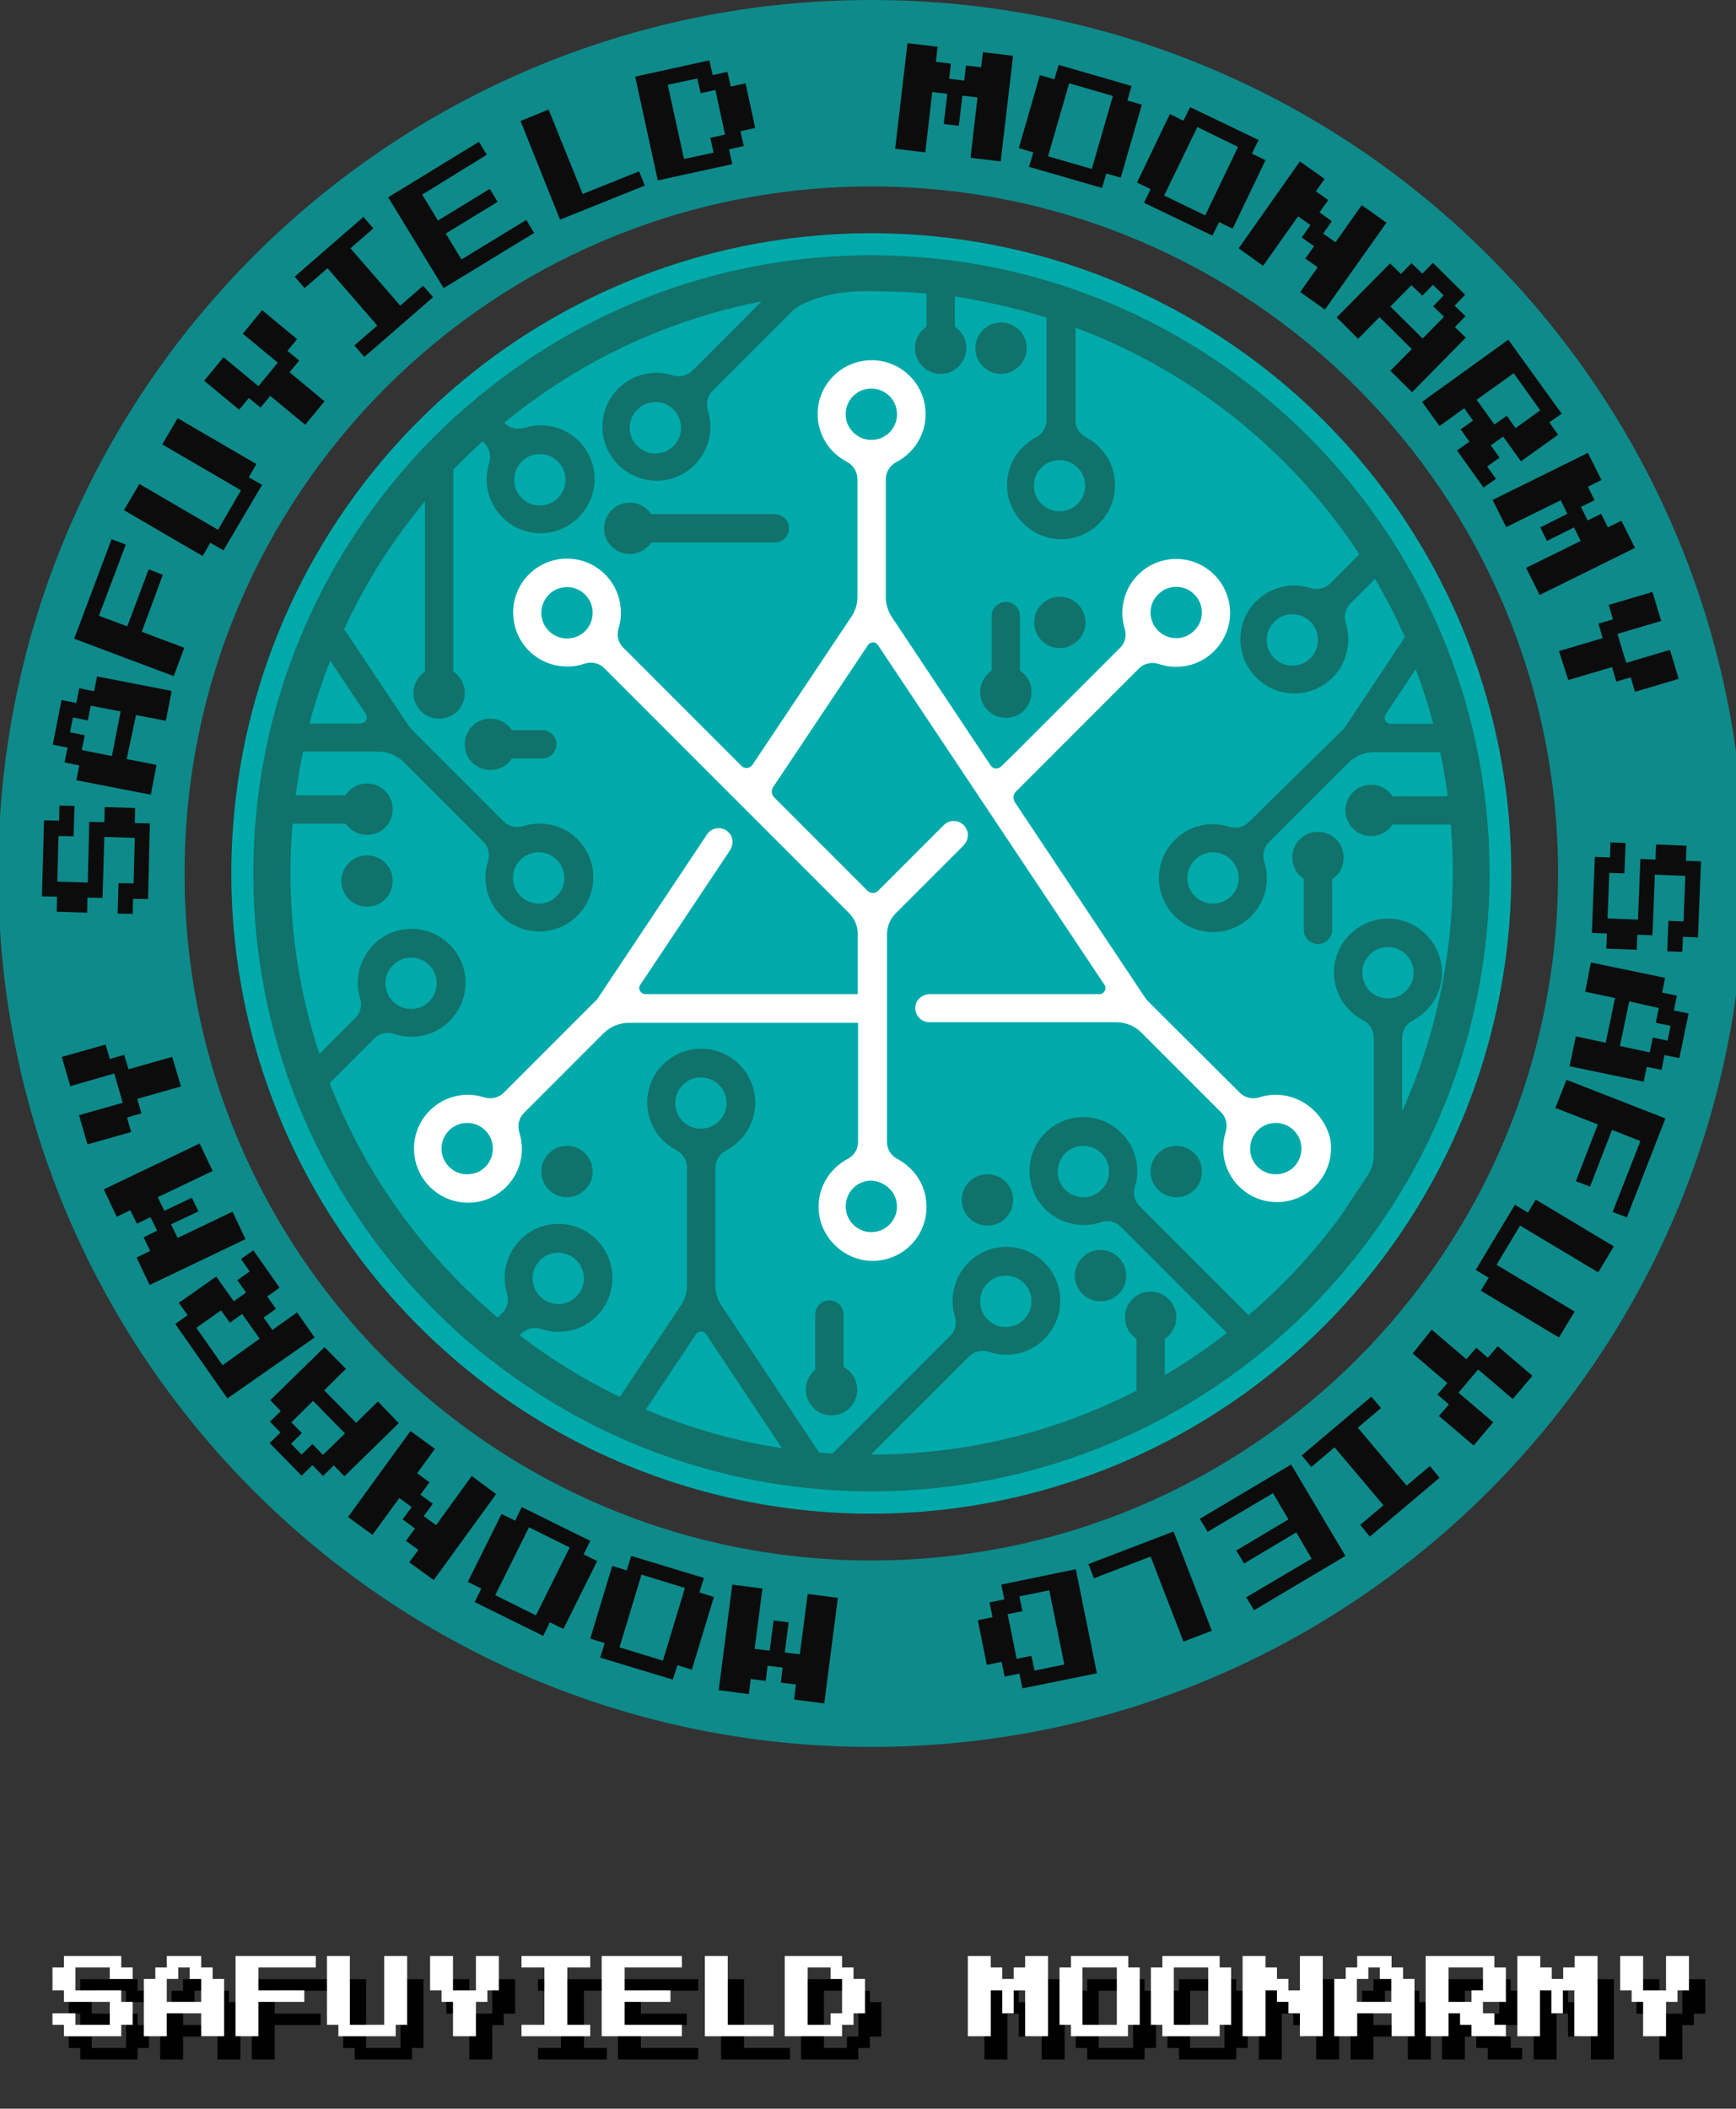 <?xml version="1.0" encoding="utf-8"?>
<!-- Generator: Adobe Illustrator 25.2.1, SVG Export Plug-In . SVG Version: 6.00 Build 0)  -->
<svg version="1.1" id="Capa_1" xmlns="http://www.w3.org/2000/svg" xmlns:xlink="http://www.w3.org/1999/xlink" x="0px" y="0px"
	 viewBox="0 0 575.6 698.9" style="enable-background:new 0 0 575.6 698.9;" xml:space="preserve">
<rect x="0" y="0" width="575.6" height="698.9" fill="#333333" stroke="none"/>
<style type="text/css">
	.st0{enable-background:new    ;}
	.st1{fill:#FFFFFF;}
	.st2{opacity:0.73;}
	.st3{fill:#00AAAA;}
	.st4{fill:#11726B;}
	.st5{fill:#0C0C0C;}
</style>
<g>
	<g>
		<g class="st0">
			<path d="M26.6,682.6v-3.8h-3.8V675h7.6v3.8h11.4v-7.6H26.6v-3.8h-3.8v-7.6h3.8V656h19v3.8h3.8v3.8h-7.6v-3.8H30.4v7.6h15.2v3.8
				h3.8v7.6h-3.8v3.8H26.6z"/>
			<path d="M53.1,682.6v-19h3.8v-3.8h3.8V656h11.4v3.8h3.8v3.8h3.8v19h-7.6V675H60.7v7.6H53.1z M60.7,671.2h11.4v-7.6h-3.8v-3.8
				h-3.8v3.8h-3.8V671.2z"/>
			<path d="M83.5,682.6V656h26.6v3.8h-19v7.6h15.2v3.8H91.1v11.4H83.5z"/>
			<path d="M117.6,682.6v-3.8h-3.8V656h7.6v22.8h11.4V656h7.6v22.8h-3.8v3.8H117.6z"/>
			<path d="M155.6,682.6v-11.4h-3.8v-3.8H148V656h7.6v11.4h7.6V656h7.6v11.4H167v3.8h-3.8v11.4H155.6z"/>
			<path d="M178.4,682.6v-3.8h7.6v-19h-7.6V656h22.8v3.8h-7.6v19h7.6v3.8H178.4z"/>
			<path d="M204.9,682.6V656h26.6v3.8h-19v7.6h15.2v3.8h-15.2v7.6h19v3.8H204.9z"/>
			<path d="M239.1,682.6V656h7.6v22.8h15.2v3.8H239.1z"/>
			<path d="M265.6,682.6V656h19v3.8h3.8v3.8h3.8V675h-3.8v3.8h-3.8v3.8H265.6z M273.2,678.8h7.6V675h3.8v-11.4h-3.8v-3.8h-7.6V678.8
				z"/>
			<path d="M326.4,682.6V656h7.6v3.8h3.8v3.8h3.8v-3.8h3.8V656h7.6v26.6h-7.6v-15.2h-3.8v7.6h-3.8v-7.6h-3.8v15.2H326.4z"/>
			<path d="M360.5,682.6v-3.8h-3.8v-19h3.8V656h19v3.8h3.8v19h-3.8v3.8H360.5z M364.3,678.8h11.4v-19h-11.4V678.8z"/>
			<path d="M390.9,682.6v-3.8h-3.8v-19h3.8V656h19v3.8h3.8v19h-3.8v3.8H390.9z M394.7,678.8H406v-19h-11.4V678.8z"/>
			<path d="M417.4,682.6V656h7.6v3.8h3.8v3.8h3.8v3.8h3.8V656h7.6v26.6h-7.6V675h-3.8v-3.8h-3.8v-3.8H425v15.2H417.4z"/>
			<path d="M447.8,682.6v-19h3.8v-3.8h3.8V656h11.4v3.8h3.8v3.8h3.8v19h-7.6V675h-11.4v7.6H447.8z M455.4,671.2h11.4v-7.6H463v-3.8
				h-3.8v3.8h-3.8V671.2z"/>
			<path d="M478.1,682.6V656h22.8v3.8h3.8v11.4h-7.6v3.8h3.8v3.8h3.8v3.8h-11.4v-3.8h-3.8V675h-3.8v7.6H478.1z M485.7,671.2h7.6
				v-3.8h3.8v-7.6h-11.4V671.2z"/>
			<path d="M508.5,682.6V656h7.6v3.8h3.8v3.8h3.8v-3.8h3.8V656h7.6v26.6h-7.6v-15.2h-3.8v7.6h-3.8v-7.6h-3.8v15.2H508.5z"/>
			<path d="M550.2,682.6v-11.4h-3.8v-3.8h-3.8V656h7.6v11.4h7.6V656h7.6v11.4h-3.8v3.8h-3.8v11.4H550.2z"/>
		</g>
		<g class="st0">
			<path class="st1" d="M21.2,674.9v-3.8h-3.8v-3.8H25v3.8h11.4v-7.6H21.2v-3.8h-3.8v-7.6h3.8v-3.8h19v3.8h3.8v3.8h-7.6v-3.8H25v7.6
				h15.2v3.8h3.8v7.6h-3.8v3.8H21.2z"/>
			<path class="st1" d="M47.7,674.9v-19h3.8v-3.8h3.8v-3.8h11.4v3.8h3.8v3.8h3.8v19h-7.6v-7.6H55.3v7.6H47.7z M55.3,663.5h11.4v-7.6
				h-3.8v-3.8h-3.8v3.8h-3.8V663.5z"/>
			<path class="st1" d="M78.1,674.9v-26.6h26.6v3.8h-19v7.6h15.2v3.8H85.7v11.4H78.1z"/>
			<path class="st1" d="M112.2,674.9v-3.8h-3.8v-22.8h7.6v22.8h11.4v-22.8h7.6v22.8h-3.8v3.8H112.2z"/>
			<path class="st1" d="M150.2,674.9v-11.4h-3.8v-3.8h-3.8v-11.4h7.6v11.4h7.6v-11.4h7.6v11.4h-3.8v3.8h-3.8v11.4H150.2z"/>
			<path class="st1" d="M172.9,674.9v-3.8h7.6v-19h-7.6v-3.8h22.8v3.8h-7.6v19h7.6v3.8H172.9z"/>
			<path class="st1" d="M199.5,674.9v-26.6h26.6v3.8h-19v7.6h15.2v3.8h-15.2v7.6h19v3.8H199.5z"/>
			<path class="st1" d="M233.7,674.9v-26.6h7.6v22.8h15.2v3.8H233.7z"/>
			<path class="st1" d="M260.2,674.9v-26.6h19v3.8h3.8v3.8h3.8v11.4H283v3.8h-3.8v3.8H260.2z M267.8,671.1h7.6v-3.8h3.8v-11.4h-3.8
				v-3.8h-7.6V671.1z"/>
			<path class="st1" d="M320.9,674.9v-26.6h7.6v3.8h3.8v3.8h3.8v-3.8h3.8v-3.8h7.6v26.6h-7.6v-15.2h-3.8v7.6h-3.8v-7.6h-3.8v15.2
				H320.9z"/>
			<path class="st1" d="M355.1,674.9v-3.8h-3.8v-19h3.8v-3.8h19v3.8h3.8v19H374v3.8H355.1z M358.9,671.1h11.4v-19h-11.4V671.1z"/>
			<path class="st1" d="M385.4,674.9v-3.8h-3.8v-19h3.8v-3.8h19v3.8h3.8v19h-3.8v3.8H385.4z M389.2,671.1h11.4v-19h-11.4V671.1z"/>
			<path class="st1" d="M412,674.9v-26.6h7.6v3.8h3.8v3.8h3.8v3.8h3.8v-11.4h7.6v26.6H431v-7.6h-3.8v-3.8h-3.8v-3.8h-3.8v15.2H412z"
				/>
			<path class="st1" d="M442.4,674.9v-19h3.8v-3.8h3.8v-3.8h11.4v3.8h3.8v3.8h3.8v19h-7.6v-7.6h-11.4v7.6H442.4z M449.9,663.5h11.4
				v-7.6h-3.8v-3.8h-3.8v3.8h-3.8V663.5z"/>
			<path class="st1" d="M472.7,674.9v-26.6h22.8v3.8h3.8v11.4h-7.6v3.8h3.8v3.8h3.8v3.8h-11.4v-3.8h-3.8v-3.8h-3.8v7.6H472.7z
				 M480.3,663.5h7.6v-3.8h3.8v-7.6h-11.4V663.5z"/>
			<path class="st1" d="M503.1,674.9v-26.6h7.6v3.8h3.8v3.8h3.8v-3.8h3.8v-3.8h7.6v26.6H522v-15.2h-3.8v7.6h-3.8v-7.6h-3.8v15.2
				H503.1z"/>
			<path class="st1" d="M544.8,674.9v-11.4H541v-3.8h-3.8v-11.4h7.6v11.4h7.6v-11.4h7.6v11.4h-3.8v3.8h-3.8v11.4H544.8z"/>
		</g>
	</g>
</g>
<g>
	<g class="st2">
		<g>
			<path class="st3" d="M288.9,0C129,0-0.6,129.6-0.6,289.5C-0.6,449.4,129,579,288.9,579c159.9,0,289.5-129.6,289.5-289.5
				C578.4,129.6,448.8,0,288.9,0z M288.9,517.2c-125.7,0-227.7-101.9-227.7-227.7c0-125.7,101.9-227.7,227.7-227.7
				c125.7,0,227.7,101.9,227.7,227.7C516.6,415.2,414.7,517.2,288.9,517.2z"/>
		</g>
	</g>
	<g>
		<g>
			<circle class="st3" cx="288.9" cy="289.5" r="212.2"/>
		</g>
		<g>
			<path class="st1" d="M425.9,363.1c-2.9-0.5-5.8-0.2-8.3,0.6c-2.3,0.7-4.8,0.2-6.5-1.5L381,332.2c-0.6-0.6-1.1-1.2-1.5-1.8
				l-43-64.5c-0.7-1.1-0.6-2.6,0.3-3.5l5.1-5.1l35.8-35.8c1.7-1.7,4.3-2.2,6.6-1.4c2.9,1,6.1,1.2,9.5,0.5
				c7.1-1.5,12.6-7.4,13.8-14.5c2-12.2-8.5-22.6-20.6-20.6c-7.4,1.2-13.4,7.2-14.6,14.6c-0.5,2.9-0.3,5.7,0.5,8.2
				c0.7,2.3,0.2,4.7-1.5,6.4l-34.7,34.7L332,254c-1.1,1.1-2.8,0.9-3.6-0.4l-32.7-49.1c-1.3-2-2-4.3-2-6.6v-39c0-2.5,1.4-4.7,3.6-5.8
				c6.6-3.5,10.8-10.9,9.3-19.1c-1.3-7.2-7-12.9-14.2-14.3c-11.3-2.1-21.3,6.6-21.3,17.5c0,6.9,3.9,12.8,9.6,15.8
				c2.2,1.1,3.6,3.4,3.6,5.8v39c0,2.4-0.7,4.7-2,6.6l-32.8,49.1c-0.8,1.2-2.6,1.4-3.6,0.4l-39.3-39.3c-1.7-1.7-2.2-4.1-1.5-6.4
				c0.8-2.5,1-5.3,0.5-8.2c-1.2-7.4-7.2-13.4-14.6-14.6c-12.2-2-22.6,8.4-20.6,20.6c1.1,7.1,6.7,13,13.8,14.5
				c3.4,0.7,6.6,0.5,9.5-0.5c2.3-0.8,4.9-0.3,6.6,1.4l81.2,81.2c1.9,1.9,2.9,4.4,2.9,7v19.9h-70.4c-1.6,0-2.6-1.8-1.7-3.1l29.7-44.5
				c1-1.5,1.2-3.6,0.3-5.1c-1.9-3.1-6.1-3-7.9-0.2l-35.8,53.7c-0.4,0.7-0.9,1.3-1.5,1.8l-30.1,30.1c-1.7,1.7-4.2,2.2-6.5,1.5
				c-2.6-0.8-5.4-1.1-8.3-0.6c-7.5,1.2-13.5,7.2-14.7,14.7c-1.9,12.1,8.4,22.5,20.6,20.6c7.5-1.2,13.5-7.2,14.7-14.7
				c0.5-2.9,0.2-5.8-0.6-8.3c-0.7-2.3-0.2-4.8,1.5-6.5l26.4-26.4c2.2-2.2,5.3-3.5,8.4-3.5h76v39.5c0,2.4-1.3,4.5-3.4,5.6
				c-2.3,1.2-4.3,2.9-5.9,4.9c-2.4,3.1-3.8,6.9-3.8,11.1c0.1,9.5,7.9,17.5,17.4,17.8c10.1,0.3,18.4-7.8,18.4-17.9
				c0-4.2-1.4-8-3.8-11c-1.6-2-3.6-3.7-5.9-4.9c-2.1-1.1-3.4-3.2-3.4-5.6v-68.8c0-2.6,1-5.1,2.9-7l6.5-6.5l15.9-15.9
				c1.4-1.4,2-3.6,1.1-5.4c-1.4-3.1-5.3-3.7-7.6-1.4l-21.8,21.8c-0.9,0.9-2.4,0.9-3.4,0l-31-31c-0.9-0.9-1.1-2.4-0.3-3.5l31.4-47
				c0.8-1.2,2.5-1.2,3.3,0l75.1,112.6c0.9,1.3-0.1,3.1-1.7,3.1h-56.1c-2.2,0-4.3,1.4-4.8,3.5c-0.7,3.1,1.6,5.8,4.5,5.8h62
				c3.2,0,6.2,1.3,8.4,3.5l26.4,26.4c1.7,1.7,2.2,4.2,1.5,6.5c-0.8,2.6-1.1,5.4-0.6,8.3c1.2,7.5,7.2,13.5,14.7,14.7
				c12.1,1.9,22.5-8.4,20.6-20.6C439.4,370.3,433.4,364.3,425.9,363.1L425.9,363.1z M387.7,194.8c6.5-1.7,12.2,4.1,10.5,10.5
				c-0.8,2.8-3.1,5.1-5.9,5.9c-6.5,1.7-12.2-4-10.5-10.5C382.6,197.9,384.9,195.6,387.7,194.8L387.7,194.8z M190.3,211.3
				c-6.5,1.7-12.2-4-10.5-10.5c0.8-2.8,3-5.1,5.9-5.9c6.5-1.7,12.2,4,10.5,10.5C195.4,208.3,193.1,210.6,190.3,211.3L190.3,211.3z
				 M157.2,388.9c-6.5,1.7-12.2-4-10.5-10.5c0.8-2.8,3-5.1,5.9-5.9c6.5-1.7,12.2,4,10.5,10.5C162.3,385.9,160,388.2,157.2,388.9
				L157.2,388.9z M296.5,396.1c0.6,1.2,0.9,2.5,0.9,3.8c0,5.1-4.5,9.1-9.7,8.4c-2.7-0.4-5.1-2.1-6.4-4.6c-1.3-2.7-1.1-5.4,0-7.7
				c1.4-2.8,4.3-4.7,7.6-4.7C292.2,391.5,295.1,393.4,296.5,396.1L296.5,396.1z M280.7,139.6c-1.7-6.5,4-12.2,10.5-10.5
				c2.8,0.8,5.1,3,5.9,5.9c1.7,6.5-4,12.2-10.5,10.5C283.8,144.7,281.5,142.4,280.7,139.6L280.7,139.6z M425.3,388.9
				c-6.5,1.7-12.2-4-10.5-10.5c0.8-2.8,3-5.1,5.9-5.9c6.5-1.7,12.2,4,10.5,10.5C430.4,385.9,428.1,388.2,425.3,388.9"/>
		</g>
		<g>
			<g>
				<g>
					<path class="st4" d="M288.9,84.6c-52.6,0-100.6,19.9-136.9,52.6c-0.2,0.2-0.5,0.4-0.8,0.6l0,0C110,175.4,84,229.5,84,289.5
						c0,62.4,28.1,118.4,72.2,156c0.1,0.1,0.2,0.1,0.3,0.2c0.9,0.8,1.9,1.6,2.8,2.3c0.5,0.4,1,0.8,1.6,1.3c0.8,0.7,1.7,1.4,2.6,2
						c0,0,0.1,0.1,0.1,0.1c17.3,13.4,36.9,24.2,58,31.5c21.1,7.4,43.8,11.4,67.4,11.4c113,0,204.9-91.9,204.9-204.9
						S401.9,84.6,288.9,84.6z M475.2,239.9h-14.1c-1.6,0-2.5-1.8-1.7-3.1l10-15C471.6,227.6,473.6,233.7,475.2,239.9z M109.5,219
						l11.8,17.7c0.9,1.3-0.1,3.1-1.7,3.1h-17C104.5,232.7,106.8,225.8,109.5,219z M214.1,467.2l16.7-25c0.8-1.2,2.5-1.2,3.3,0
						l25.2,37.8C243.5,477.6,228.4,473.2,214.1,467.2z M230.1,373.8c-2.8-0.8-5.1-3-5.9-5.9c-1.7-6.5,4-12.2,10.5-10.5
						c2.8,0.8,5.1,3,5.9,5.9C242.3,369.7,236.6,375.5,230.1,373.8z M457.9,330.6c-2.8-0.7-5.1-3-5.9-5.9c-1.7-6.5,4-12.2,10.5-10.5
						c2.8,0.8,5.1,3,5.9,5.9C470.1,326.5,464.4,332.3,457.9,330.6z M464.9,344c0-2.5,1.4-4.7,3.6-5.8c6.6-3.5,10.8-10.9,9.3-19.1
						c-1.3-7.1-7-12.9-14.2-14.3c-11.3-2.1-21.3,6.6-21.3,17.5c0,6.9,3.9,12.8,9.6,15.8c2.2,1.1,3.6,3.4,3.6,5.8v39
						c0,2.4-0.7,4.7-2,6.6l-9,13.6c-8.9,12.1-19.1,23.1-30.5,32.8l-36.2-36.2c-1.7-1.7-2.2-4.2-1.5-6.4c0.8-2.5,1-5.3,0.5-8.2
						c-1.2-7.4-7.2-13.3-14.6-14.6c-12.2-2-22.6,8.4-20.6,20.6c1.1,7.1,6.7,13,13.8,14.5c3.4,0.7,6.6,0.5,9.5-0.5
						c2.3-0.8,4.9-0.3,6.6,1.4l35.3,35.3c-32.6,25.3-73.5,40.3-117.8,40.3h-0.2l32.6-32.6c1.7-1.7,4.3-2.2,6.6-1.4
						c2.9,1,6.1,1.2,9.5,0.5c7.1-1.5,12.6-7.4,13.8-14.5c2-12.2-8.5-22.6-20.6-20.6c-7.4,1.2-13.3,7.2-14.6,14.6
						c-0.5,2.9-0.3,5.7,0.5,8.2c0.7,2.3,0.2,4.7-1.5,6.4L276,481.8c-1.5-0.1-3-0.2-4.4-0.4l-32.4-48.7c-1.3-2-2-4.3-2-6.6v-39
						c0-2.5,1.4-4.7,3.6-5.8c6.6-3.5,10.8-10.9,9.3-19.1c-1.3-7.2-7-12.9-14.2-14.3c-11.4-2.1-21.3,6.6-21.3,17.5
						c0,6.9,3.9,12.8,9.6,15.8c2.2,1.1,3.6,3.4,3.6,5.8v39c0,2.4-0.7,4.7-2,6.6l-20.3,30.4c-11.8-5.7-22.9-12.6-33.2-20.4l0.7-0.7
						c1.7-1.7,4.3-2.2,6.6-1.4c2.9,1,6.1,1.2,9.5,0.5c7.1-1.5,12.6-7.4,13.7-14.5c2-12.2-8.5-22.6-20.6-20.6
						c-7.4,1.2-13.4,7.2-14.6,14.6c-0.5,2.9-0.3,5.6,0.5,8.2c0.7,2.3,0.2,4.7-1.5,6.4l-1.6,1.6c-24.5-20.7-43.9-47.3-55.7-77.7
						l14.9-14.9c1.7-1.7,4.3-2.2,6.6-1.4c2.9,1,6.1,1.2,9.5,0.5c7.1-1.5,12.6-7.4,13.8-14.5c2-12.2-8.5-22.6-20.6-20.6
						c-7.4,1.2-13.3,7.2-14.6,14.6c-0.5,2.9-0.3,5.6,0.5,8.2c0.7,2.3,0.2,4.7-1.5,6.4l-12,12c-6.2-18.9-9.6-39-9.6-59.9
						c0-13.8,1.5-27.3,4.2-40.3h24.9c3.2,0,6.2,1.3,8.5,3.5l26.4,26.4c1.7,1.7,2.2,4.2,1.5,6.5c-0.8,2.6-1.1,5.4-0.6,8.3
						c1.2,7.5,7.2,13.5,14.7,14.7c12.1,1.9,22.5-8.4,20.6-20.6c-1.2-7.5-7.2-13.5-14.7-14.7c-2.9-0.5-5.8-0.2-8.3,0.6
						c-2.3,0.7-4.8,0.2-6.5-1.5l-30.1-30.1c-0.6-0.6-1.1-1.2-1.5-1.8l-21.3-31.9c11-23.8,26.7-44.9,45.9-62.2l0.7,0.7
						c1.7,1.7,2.2,4.2,1.5,6.5c-0.8,2.6-1.1,5.4-0.6,8.3c1.2,7.4,7.2,13.5,14.7,14.7c12.1,1.9,22.5-8.4,20.6-20.6
						c-1.2-7.5-7.2-13.5-14.7-14.7c-2.9-0.5-5.8-0.2-8.3,0.6c-2.3,0.7-4.8,0.2-6.5-1.5l-0.2-0.2c24.2-19.9,53.4-34,85.3-40.2l-23,23
						c-1.7,1.7-4.2,2.2-6.5,1.5c-2.6-0.8-5.4-1.1-8.3-0.6c-7.5,1.2-13.5,7.2-14.7,14.7c-2,12.1,8.4,22.5,20.6,20.6
						c7.5-1.2,13.5-7.2,14.7-14.7c0.5-2.9,0.2-5.8-0.6-8.3c-0.7-2.3-0.2-4.8,1.5-6.5l26.4-26.4c0.5-0.5,1-0.9,1.6-1.3
						c0.7-0.5,1.4-0.9,2.2-1.2c0.1,0,0.1-0.1,0.2-0.1c4.7-2.3,11.4-4.1,20.6-4.1c24.9,0,37.4,3.2,37.4,3.2
						c7.6,1.4,15.1,3.3,22.4,5.6v34c0,2.3-1.3,4.5-3.4,5.6c-2.3,1.2-4.3,2.9-5.9,4.9c-2.4,3-3.8,6.9-3.8,11.1
						c0.1,9.5,7.9,17.5,17.4,17.8c10.1,0.3,18.4-7.8,18.4-17.9c0-4.2-1.4-8-3.8-11c-1.6-2-3.6-3.7-5.9-4.9c-2.1-1.1-3.4-3.2-3.4-5.6
						v-30.7c38.8,14.5,71.7,41,94.1,75.1l-9.7,9.7c-1.7,1.7-4.2,2.2-6.5,1.5c-2.6-0.8-5.4-1.1-8.3-0.6c-7.5,1.2-13.5,7.2-14.7,14.7
						c-1.9,12.1,8.4,22.5,20.6,20.6c7.5-1.2,13.5-7.2,14.7-14.7c0.5-3,0.2-5.8-0.6-8.3c-0.7-2.3-0.2-4.8,1.5-6.5l8.2-8.2
						c3.7,6.2,7,12.6,9.9,19.3l-19.5,29.3c-0.4,0.7-0.9,1.3-1.5,1.8L414,272.5c-1.7,1.7-4.2,2.2-6.5,1.5c-2.6-0.8-5.4-1.1-8.3-0.6
						c-7.4,1.2-13.5,7.2-14.7,14.7c-1.9,12.1,8.4,22.5,20.6,20.6c7.5-1.2,13.5-7.2,14.7-14.7c0.5-3,0.2-5.8-0.6-8.3
						c-0.7-2.3-0.2-4.8,1.5-6.5l26.4-26.4c2.2-2.2,5.3-3.5,8.4-3.5h22c2.8,13,4.2,26.5,4.2,40.3c0,28-6,54.7-16.8,78.7V344z
						 M367.4,390.6c-0.8,2.8-3,5.1-5.9,5.9c-6.5,1.7-12.2-4-10.5-10.5c0.8-2.8,3-5.1,5.9-5.9C363.4,378.4,369.2,384.1,367.4,390.6z
						 M325.3,429c0.7-2.8,3-5.1,5.9-5.9c6.5-1.7,12.2,4,10.5,10.5c-0.8,2.8-3,5.1-5.9,5.9C329.3,441.3,323.6,435.5,325.3,429z
						 M176.9,421.4c0.8-2.8,3-5.1,5.9-5.9c6.5-1.7,12.2,4.1,10.5,10.5c-0.8,2.8-3.1,5.1-5.9,5.9C181,433.6,175.2,427.9,176.9,421.4z
						 M128.1,323.6c0.8-2.8,3.1-5.1,5.9-5.9c6.5-1.7,12.2,4,10.5,10.5c-0.8,2.8-3,5.1-5.9,5.9C132.1,335.8,126.4,330,128.1,323.6z
						 M170.4,288.7c0.7-2.8,3-5.1,5.9-5.9c6.5-1.7,12.2,4,10.5,10.5c-0.8,2.8-3.1,5.1-5.9,5.9C174.4,300.9,168.7,295.1,170.4,288.7z
						 M170.8,156.7c0.8-2.8,3-5.1,5.9-5.9c6.5-1.7,12.2,4,10.5,10.5c-0.8,2.8-3,5.1-5.9,5.9C174.8,169,169.1,163.2,170.8,156.7z
						 M225.5,144.1c-0.8,2.8-3,5.1-5.9,5.9c-6.5,1.7-12.2-4.1-10.5-10.5c0.8-2.8,3-5.1,5.9-5.9C221.5,131.8,227.2,137.6,225.5,144.1
						z M351.3,152.5c3.3,0,6.2,1.9,7.6,4.7c0.6,1.2,0.9,2.5,0.9,3.8c0,5.1-4.5,9.1-9.7,8.4c-2.7-0.4-5.1-2.1-6.4-4.6
						c-1.3-2.7-1.1-5.4,0-7.7C345.2,154.4,348,152.5,351.3,152.5z M436.7,214.4c-0.8,2.8-3,5.1-5.9,5.9c-6.5,1.7-12.2-4-10.5-10.5
						c0.8-2.8,3-5.1,5.9-5.9C432.7,202.2,438.4,207.9,436.7,214.4z M410.4,293.3c-0.8,2.8-3,5.1-5.9,5.9c-6.5,1.7-12.2-4-10.5-10.5
						c0.8-2.8,3-5.1,5.9-5.9C406.3,281.1,412.1,286.8,410.4,293.3z"/>
				</g>
			</g>
			<g>
				<g>
					<path class="st4" d="M164.9,254.9L164.9,254.9c-6.5,1.7-12.2-4-10.5-10.5c0.8-2.8,3-5.1,5.9-5.9c6.5-1.7,12.2,4,10.5,10.5
						C170,251.9,167.7,254.2,164.9,254.9"/>
				</g>
			</g>
			<g>
				<g>
					<path class="st4" d="M211.1,183.3L211.1,183.3c-6.5,1.7-12.2-4-10.5-10.5c0.8-2.8,3-5.1,5.9-5.9c6.5-1.7,12.2,4,10.5,10.5
						C216.3,180.2,214,182.5,211.1,183.3"/>
				</g>
			</g>
			<g>
				<g>
					<path class="st4" d="M147.9,237.9L147.9,237.9c-6.5,1.7-12.2-4-10.5-10.5c0.8-2.8,3-5.1,5.9-5.9c6.5-1.7,12.2,4,10.5,10.5
						C153,234.9,150.7,237.2,147.9,237.9"/>
				</g>
			</g>
			<g>
				<g>
					<path class="st4" d="M329.7,405.9L329.7,405.9c-6.5,1.7-12.2-4-10.5-10.5c0.8-2.8,3-5.1,5.9-5.9c6.5-1.7,12.2,4,10.5,10.5
						C334.8,402.9,332.5,405.2,329.7,405.9"/>
				</g>
			</g>
			<g>
				<g>
					<path class="st4" d="M456.9,276.8L456.9,276.8c-6.5,1.7-12.2-4-10.5-10.5c0.8-2.8,3-5.1,5.9-5.9c6.5-1.7,12.2,4,10.5,10.5
						C462,273.8,459.7,276,456.9,276.8"/>
				</g>
			</g>
			<g>
				<g>
					<path class="st4" d="M439.3,292.4L439.3,292.4c-6.5,1.7-12.2-4-10.5-10.5c0.8-2.8,3-5.1,5.9-5.9c6.5-1.7,12.2,4,10.5,10.5
						C444.5,289.4,442.2,291.7,439.3,292.4"/>
				</g>
			</g>
			<g>
				<g>
					<path class="st4" d="M334.2,123.6L334.2,123.6c-6.5,1.7-12.2-4-10.5-10.5c0.8-2.8,3-5.1,5.9-5.9c6.5-1.7,12.2,4,10.5,10.5
						C339.3,120.5,337,122.8,334.2,123.6"/>
				</g>
			</g>
			<g>
				<g>
					<path class="st4" d="M335.8,237.6L335.8,237.6c-6.5,1.7-12.2-4-10.5-10.5c0.8-2.8,3-5.1,5.9-5.9c6.5-1.7,12.2,4,10.5,10.5
						C340.9,234.6,338.6,236.9,335.8,237.6"/>
				</g>
			</g>
			<g>
				<g>
					<path class="st4" d="M353.7,214.5L353.7,214.5c-6.5,1.7-12.2-4-10.5-10.5c0.8-2.8,3-5.1,5.9-5.9c6.5-1.7,12.2,4,10.5,10.5
						C358.8,211.4,356.5,213.7,353.7,214.5"/>
				</g>
			</g>
			<g>
				<g>
					<path class="st4" d="M190.3,396.5L190.3,396.5c-6.5,1.7-12.2-4-10.5-10.5c0.8-2.8,3-5.1,5.9-5.9c6.5-1.7,12.2,4,10.5,10.5
						C195.4,393.4,193.1,395.7,190.3,396.5"/>
				</g>
			</g>
			<g>
				<g>
					<path class="st4" d="M124,300.2L124,300.2c-6.5,1.7-12.2-4-10.5-10.5c0.8-2.8,3-5.1,5.9-5.9c6.5-1.7,12.2,4,10.5,10.5
						C129.1,297.2,126.8,299.5,124,300.2"/>
				</g>
			</g>
			<g>
				<g>
					<path class="st4" d="M124,276.4L124,276.4c-6.5,1.7-12.2-4-10.5-10.5c0.8-2.8,3-5.1,5.9-5.9c6.5-1.7,12.2,4,10.5,10.5
						C129.1,273.4,126.8,275.7,124,276.4"/>
				</g>
			</g>
			<g>
				<g>
					<path class="st4" d="M367.2,431L367.2,431c-6.5,1.7-12.2-4-10.5-10.5c0.8-2.8,3-5.1,5.9-5.9c6.5-1.7,12.2,4,10.5,10.5
						C372.3,428,370,430.3,367.2,431"/>
				</g>
			</g>
			<g>
				<g>
					<path class="st4" d="M392.3,396.5L392.3,396.5c-6.5,1.7-12.2-4-10.5-10.5c0.8-2.8,3-5.1,5.9-5.9c6.5-1.7,12.2,4,10.5,10.5
						C397.5,393.4,395.2,395.7,392.3,396.5"/>
				</g>
			</g>
			<g>
				<g>
					<path class="st4" d="M383.8,444.8L383.8,444.8c-6.5,1.7-12.2-4-10.5-10.5c0.8-2.8,3-5.1,5.9-5.9c6.5-1.7,12.2,4,10.5,10.5
						C388.9,441.8,386.7,444.1,383.8,444.8"/>
				</g>
			</g>
			<g>
				<g>
					<path class="st4" d="M278,468.8L278,468.8c-6.5,1.7-12.2-4-10.5-10.5c0.8-2.8,3-5.1,5.9-5.9c6.5-1.7,12.2,4,10.5,10.5
						C283.1,465.8,280.8,468.1,278,468.8"/>
				</g>
			</g>
			<g>
				<g>
					<path class="st4" d="M314.2,123.6L314.2,123.6c-6.5,1.7-12.2-4-10.5-10.5c0.8-2.8,3-5.1,5.9-5.9c6.5-1.7,12.2,4,10.5,10.5
						C319.3,120.5,317,122.8,314.2,123.6"/>
				</g>
			</g>
			<g>
				<rect x="89.2" y="263.6" class="st4" width="26.9" height="9.4"/>
			</g>
			<g>
				<rect x="455.3" y="263.9" class="st4" width="26.9" height="9.4"/>
			</g>
			<g>
				<rect x="376.8" y="438.7" class="st4" width="9.4" height="26.9"/>
			</g>
			<g>
				<path class="st4" d="M328.8,221.7v-17.5c0-2.6,2.1-4.7,4.7-4.7l0,0c2.6,0,4.7,2.1,4.7,4.7v17.5c0,2.6-2.1,4.7-4.7,4.7l0,0
					C330.9,226.4,328.8,224.3,328.8,221.7z"/>
			</g>
			<g>
				<path class="st4" d="M179.8,251.4h-17.5c-2.6,0-4.7-2.1-4.7-4.7v0c0-2.6,2.1-4.7,4.7-4.7h17.5c2.6,0,4.7,2.1,4.7,4.7v0
					C184.5,249.3,182.4,251.4,179.8,251.4z"/>
			</g>
			<g>
				<path class="st4" d="M256.9,179.8h-43.5c-2.6,0-4.7-2.1-4.7-4.7v0c0-2.6,2.1-4.7,4.7-4.7h43.5c2.6,0,4.7,2.1,4.7,4.7v0
					C261.6,177.7,259.5,179.8,256.9,179.8z"/>
			</g>
			<g>
				<path class="st4" d="M432.3,308.2v-17.5c0-2.6,2.1-4.7,4.7-4.7l0,0c2.6,0,4.7,2.1,4.7,4.7v17.5c0,2.6-2.1,4.7-4.7,4.7l0,0
					C434.4,312.9,432.3,310.8,432.3,308.2z"/>
			</g>
			<g>
				<path class="st4" d="M270.3,453.2v-17.5c0-2.6,2.1-4.7,4.7-4.7h0c2.6,0,4.7,2.1,4.7,4.7v17.5c0,2.6-2.1,4.7-4.7,4.7h0
					C272.4,457.9,270.3,455.8,270.3,453.2z"/>
			</g>
			<g>
				<rect x="140.9" y="150.3" class="st4" width="9.4" height="77.7"/>
			</g>
			<g>
				<rect x="307.2" y="89.9" class="st4" width="9.4" height="28.2"/>
			</g>
		</g>
	</g>
	<g>
		<path class="st5" d="M49.1,298l-5-0.1l-0.1,5l-5-0.1l0.3-10.1l5,0.1l0.4-15.1l-10.1-0.3L34,297.6l-5-0.1l-0.1,5l-10.1-0.3l0.1-5
			l-5-0.1l0.7-25.2l5,0.1l0.1-5l5,0.1l-0.3,10.1l-5-0.1l-0.4,15.1l10.1,0.3l0.5-20.1l5,0.1l0.1-5l10.1,0.3l-0.1,5l5,0.1L49.1,298z"
			/>
		<path class="st5" d="M50,263.4l-24.7-4.8l1-4.9l-4.9-1l1-4.9l-4.9-1l2.9-14.8l4.9,1l1-4.9l4.9,1l1-4.9l24.7,4.8l-1.9,9.9l-9.9-1.9
			L42,251.6l9.9,1.9L50,263.4z M37.1,250.6l2.9-14.8l-9.9-1.9l-1,4.9l-4.9-1l-1,4.9l4.9,1l-1,4.9L37.1,250.6z"/>
		<path class="st5" d="M57.6,224.1l-33-12.4l12.4-33l4.7,1.8l-8.9,23.6l9.4,3.5l7.1-18.9l4.7,1.8L47,209.4l14.1,5.3L57.6,224.1z"/>
		<path class="st5" d="M74.1,182.4l-4.4-2.5l-2.5,4.4l-26.1-15.2l5.1-8.7l26.1,15.2l7.6-13.1l-26.1-15.2l5.1-8.7L85,153.8l-2.5,4.4
			l4.4,2.5L74.1,182.4z"/>
		<path class="st5" d="M101.2,140.8l-11.6-9.6l-3.2,3.9l-3.9-3.2l-3.2,3.9l-11.6-9.6l6.4-7.8l11.6,9.6l6.4-7.8l-11.6-9.6l6.4-7.8
			l11.6,9.6l-3.2,3.9l3.9,3.2l-3.2,3.9l11.6,9.6L101.2,140.8z"/>
		<path class="st5" d="M120.8,118.3l-3.3-3.8l7.6-6.6l-16.5-19l-7.6,6.6l-3.3-3.8l22.8-19.8l3.3,3.8l-7.6,6.6l16.5,19l7.6-6.6
			l3.3,3.8L120.8,118.3z"/>
		<path class="st5" d="M147.1,95.5l-18.4-30.1L158.8,47l2.6,4.3L140,64.5l5.2,8.6l17.2-10.5l2.6,4.3l-17.2,10.5l5.2,8.6l21.5-13.1
			l2.6,4.3L147.1,95.5z"/>
		<path class="st5" d="M185.7,72.8l-13.1-32.7l9.3-3.8l11.3,28l18.7-7.5l1.9,4.7L185.7,72.8z"/>
		<path class="st5" d="M218.1,59.8l-7.5-34.4l24.6-5.4l1.1,4.9l4.9-1.1l1.1,4.9l4.9-1.1l3.2,14.8l-4.9,1.1l1.1,4.9l-4.9,1.1l1.1,4.9
			L218.1,59.8z M226.8,52.7l9.8-2.1l-1.1-4.9l4.9-1.1l-3.2-14.8l-4.9,1.1l-1.1-4.9l-9.8,2.1L226.8,52.7z"/>
		<path class="st5" d="M296.8,49.3l4.1-35l10,1.2l-0.6,5l5,0.6l-0.6,5l5,0.6l0.6-5l5,0.6l0.6-5l10,1.2l-4.1,35l-10-1.2l2.3-20
			l-5-0.6l-1.2,10l-5-0.6l1.2-10l-5-0.6l-2.3,20L296.8,49.3z"/>
		<path class="st5" d="M341.2,55.3l1.4-4.8l-4.8-1.4l7-24.2l4.8,1.4l1.4-4.8l24.2,7l-1.4,4.8l4.8,1.4l-7,24.2l-4.8-1.4l-1.4,4.8
			L341.2,55.3z M347.5,51.8L362,56l7-24.2l-14.5-4.2L347.5,51.8z"/>
		<path class="st5" d="M379.3,67.2l2.2-4.5l-4.5-2.2l10.9-22.7l4.5,2.2l2.2-4.5l22.7,10.9l-2.2,4.5l4.5,2.2l-10.9,22.7l-4.5-2.2
			l-2.2,4.5L379.3,67.2z M386,64.8l13.6,6.6l10.9-22.7L397,42.1L386,64.8z"/>
		<path class="st5" d="M410.7,82.3L431,53.5l8.2,5.8l-2.9,4.1l4.1,2.9l-2.9,4.1l4.1,2.9l-2.9,4.1l4.1,2.9l8.7-12.3l8.2,5.8
			l-20.4,28.8l-8.2-5.8l5.8-8.2l-4.1-2.9l2.9-4.1l-4.1-2.9l2.9-4.1l-4.1-2.9l-11.6,16.4L410.7,82.3z"/>
		<path class="st5" d="M443.2,105.2l17.7-17.9l3.6,3.5l3.5-3.6l3.6,3.5l3.5-3.6l10.7,10.6l-3.5,3.6l3.6,3.5l-3.5,3.6l3.6,3.5
			L468.2,130l-7.2-7.1l7.1-7.2l-10.7-10.6l-7.1,7.2L443.2,105.2z M461,101.6l10.7,10.6l7.1-7.2l-3.6-3.5l3.5-3.6l-3.6-3.5l-3.5,3.6
			l-3.6-3.5L461,101.6z"/>
		<path class="st5" d="M471.5,133.2l28.6-20.6l17.7,24.5l-4.1,2.9l2.9,4.1l-12.3,8.8l-5.9-8.2l-4.1,2.9l2.9,4.1l-4.1,2.9l2.9,4.1
			l-4.1,2.9l-8.8-12.3l4.1-2.9l-2.9-4.1l4.1-2.9l-2.9-4.1l-8.2,5.9L471.5,133.2z M489.6,132.5l5.9,8.2l4.1-2.9l2.9,4.1l8.2-5.9
			l-8.8-12.3L489.6,132.5z"/>
		<path class="st5" d="M494.9,165.7l31.6-15.6l4.5,9l-4.5,2.2l2.2,4.5l-4.5,2.2l2.2,4.5l4.5-2.2l2.2,4.5l4.5-2.2l4.5,9l-31.6,15.6
			l-4.5-9l18.1-8.9l-2.2-4.5l-9,4.5l-2.2-4.5l9-4.5l-2.2-4.5l-18.1,8.9L494.9,165.7z"/>
		<path class="st5" d="M516.9,215.8l14.5-4.3l-1.4-4.8l4.8-1.4l-1.4-4.8l14.5-4.3l2.9,9.6l-14.5,4.3l2.9,9.6l14.5-4.3l2.9,9.6
			l-14.5,4.3l-1.4-4.8l-4.8,1.4l-1.4-4.8l-14.5,4.3L516.9,215.8z"/>
		<path class="st5" d="M528.8,284l5,0.2l0.2-5l5,0.2l-0.4,10.1l-5-0.2l-0.6,15.1l10.1,0.4l0.8-20.1l5,0.2l0.2-5l10.1,0.4l-0.2,5
			l5,0.2l-1,25.2l-5-0.2l-0.2,5l-5-0.2l0.4-10.1l5,0.2l0.6-15.1l-10.1-0.4l-0.8,20.1l-5-0.2l-0.2,5l-10.1-0.4l0.2-5l-5-0.2
			L528.8,284z"/>
		<path class="st5" d="M527.5,319l24.6,5.1l-1,4.9l4.9,1l-1,4.9l4.9,1l-3.1,14.8l-4.9-1l-1,4.9l-4.9-1l-1,4.9l-24.6-5.1l2.1-9.9
			l9.9,2.1l3.1-14.8l-9.9-2.1L527.5,319z M540.2,331.9l-3.1,14.8l9.9,2.1l1-4.9l4.9,1l1-4.9l-4.9-1l1-4.9L540.2,331.9z"/>
		<path class="st5" d="M519.4,357.9l32.8,12.8l-12.8,32.8l-4.7-1.8l9.2-23.5l-9.4-3.7l-7.3,18.8l-4.7-1.8l7.3-18.8l-14.1-5.5
			L519.4,357.9z"/>
		<path class="st5" d="M502.3,399.3l4.3,2.6l2.6-4.3l25.9,15.5l-5.2,8.6l-25.9-15.5l-7.8,13l25.9,15.5l-5.2,8.6l-25.9-15.5l2.6-4.3
			l-4.3-2.6L502.3,399.3z"/>
		<path class="st5" d="M474.7,440.7l11.5,9.8l3.3-3.8l3.8,3.3l3.3-3.8l11.5,9.8l-6.5,7.7l-11.5-9.8l-6.5,7.7l11.5,9.8l-6.5,7.7
			l-11.5-9.8l3.3-3.8l-3.8-3.3l3.3-3.8l-11.5-9.8L474.7,440.7z"/>
		<path class="st5" d="M454.7,462.9l3.2,3.8l-7.7,6.5l16.2,19.2l7.7-6.5l3.2,3.9l-23.1,19.5l-3.2-3.9l7.7-6.5l-16.2-19.2l-7.7,6.5
			l-3.2-3.8L454.7,462.9z"/>
		<path class="st5" d="M428.1,485.4l18,30.3l-30.3,18l-2.6-4.3l21.7-12.8l-5.1-8.7l-17.3,10.3l-2.6-4.3l17.3-10.3l-5.1-8.7
			l-21.7,12.8l-2.6-4.3L428.1,485.4z"/>
		<path class="st5" d="M389.1,507.6l12.7,32.9l-9.4,3.6l-10.9-28.2l-18.8,7.2l-1.8-4.7L389.1,507.6z"/>
		<path class="st5" d="M356.7,520.1l7,34.5l-24.7,5l-1-4.9l-4.9,1l-1-4.9l-4.9,1l-3-14.8l4.9-1l-1-4.9l4.9-1l-1-4.9L356.7,520.1z
			 M347.9,527.1l-9.9,2l1,4.9l-4.9,1l3,14.8l4.9-1l1,4.9l9.9-2L347.9,527.1z"/>
		<path class="st5" d="M277.8,529.6l-4.5,35l-10-1.3l0.6-5l-5-0.6l0.6-5l-5-0.6l-0.6,5l-5-0.6l-0.6,5l-10-1.3l4.5-35l10,1.3l-2.6,20
			l5,0.6l1.3-10l5,0.6l-1.3,10l5,0.6l2.6-20L277.8,529.6z"/>
		<path class="st5" d="M233.4,523l-1.5,4.8l4.8,1.5l-7.3,24.1l-4.8-1.5l-1.5,4.8l-24.1-7.3l1.5-4.8l-4.8-1.5L203,519l4.8,1.5
			l1.5-4.8L233.4,523z M227.1,526.3l-14.4-4.4l-7.3,24.1l14.4,4.4L227.1,526.3z"/>
		<path class="st5" d="M195.7,510.7l-2.2,4.5l4.5,2.2l-11.2,22.5l-4.5-2.2l-2.2,4.5L157.4,531l2.2-4.5l-4.5-2.2l11.2-22.5l4.5,2.2
			l2.2-4.5L195.7,510.7z M188.9,512.9l-13.5-6.7l-11.2,22.5l13.5,6.7L188.9,512.9z"/>
		<path class="st5" d="M164.5,495.2l-20.7,28.5l-8.1-5.9l3-4.1l-4.1-3l3-4.1l-4.1-3l3-4.1l-4.1-3l-8.9,12.2l-8.1-5.9l20.7-28.5
			l8.1,5.9l-5.9,8.1l4.1,3l-3,4.1l4.1,3l-3,4.1l4.1,3l11.8-16.3L164.5,495.2z"/>
		<path class="st5" d="M132.2,471.7l-18,17.6l-3.5-3.6l-3.6,3.5l-3.5-3.6l-3.6,3.5l-10.6-10.8l3.6-3.5l-3.5-3.6l3.6-3.5l-3.5-3.6
			l18-17.6l7.1,7.2l-7.2,7.1l10.6,10.8l7.2-7.1L132.2,471.7z M114.4,475.1l-10.6-10.8l-7.2,7.1l3.5,3.6l-3.6,3.5l3.5,3.6l3.6-3.5
			l3.5,3.6L114.4,475.1z"/>
		<path class="st5" d="M104.3,443.3l-28.9,20.2l-17.3-24.7l4.1-2.9l-2.9-4.1l12.4-8.7l5.8,8.2l4.1-2.9l-2.9-4.1l4.1-2.9l-2.9-4.1
			l4.1-2.9l8.7,12.4l-4.1,2.9l2.9,4.1l-4.1,2.9l2.9,4.1l8.2-5.8L104.3,443.3z M86.1,443.7l-5.8-8.2l-4.1,2.9l-2.9-4.1l-8.2,5.8
			l8.7,12.4L86.1,443.7z"/>
		<path class="st5" d="M81.4,410.7l-31.8,15.2l-4.3-9.1l4.5-2.2l-2.2-4.5l4.5-2.2l-2.2-4.5l-4.5,2.2l-2.2-4.5l-4.5,2.2l-4.3-9.1
			l31.8-15.2l4.3,9.1l-18.2,8.7l2.2,4.5l9.1-4.3l2.2,4.5l-9.1,4.3l2.2,4.5l18.2-8.7L81.4,410.7z"/>
		<path class="st5" d="M60,360.1l-14.5,4.1l1.4,4.8l-4.8,1.4l1.4,4.8l-14.5,4.1l-2.8-9.7l14.5-4.1l-2.8-9.7L23.3,360l-2.8-9.7
			l14.5-4.1l1.4,4.8l4.8-1.4l1.4,4.8l14.5-4.1L60,360.1z"/>
	</g>
</g>
</svg>
